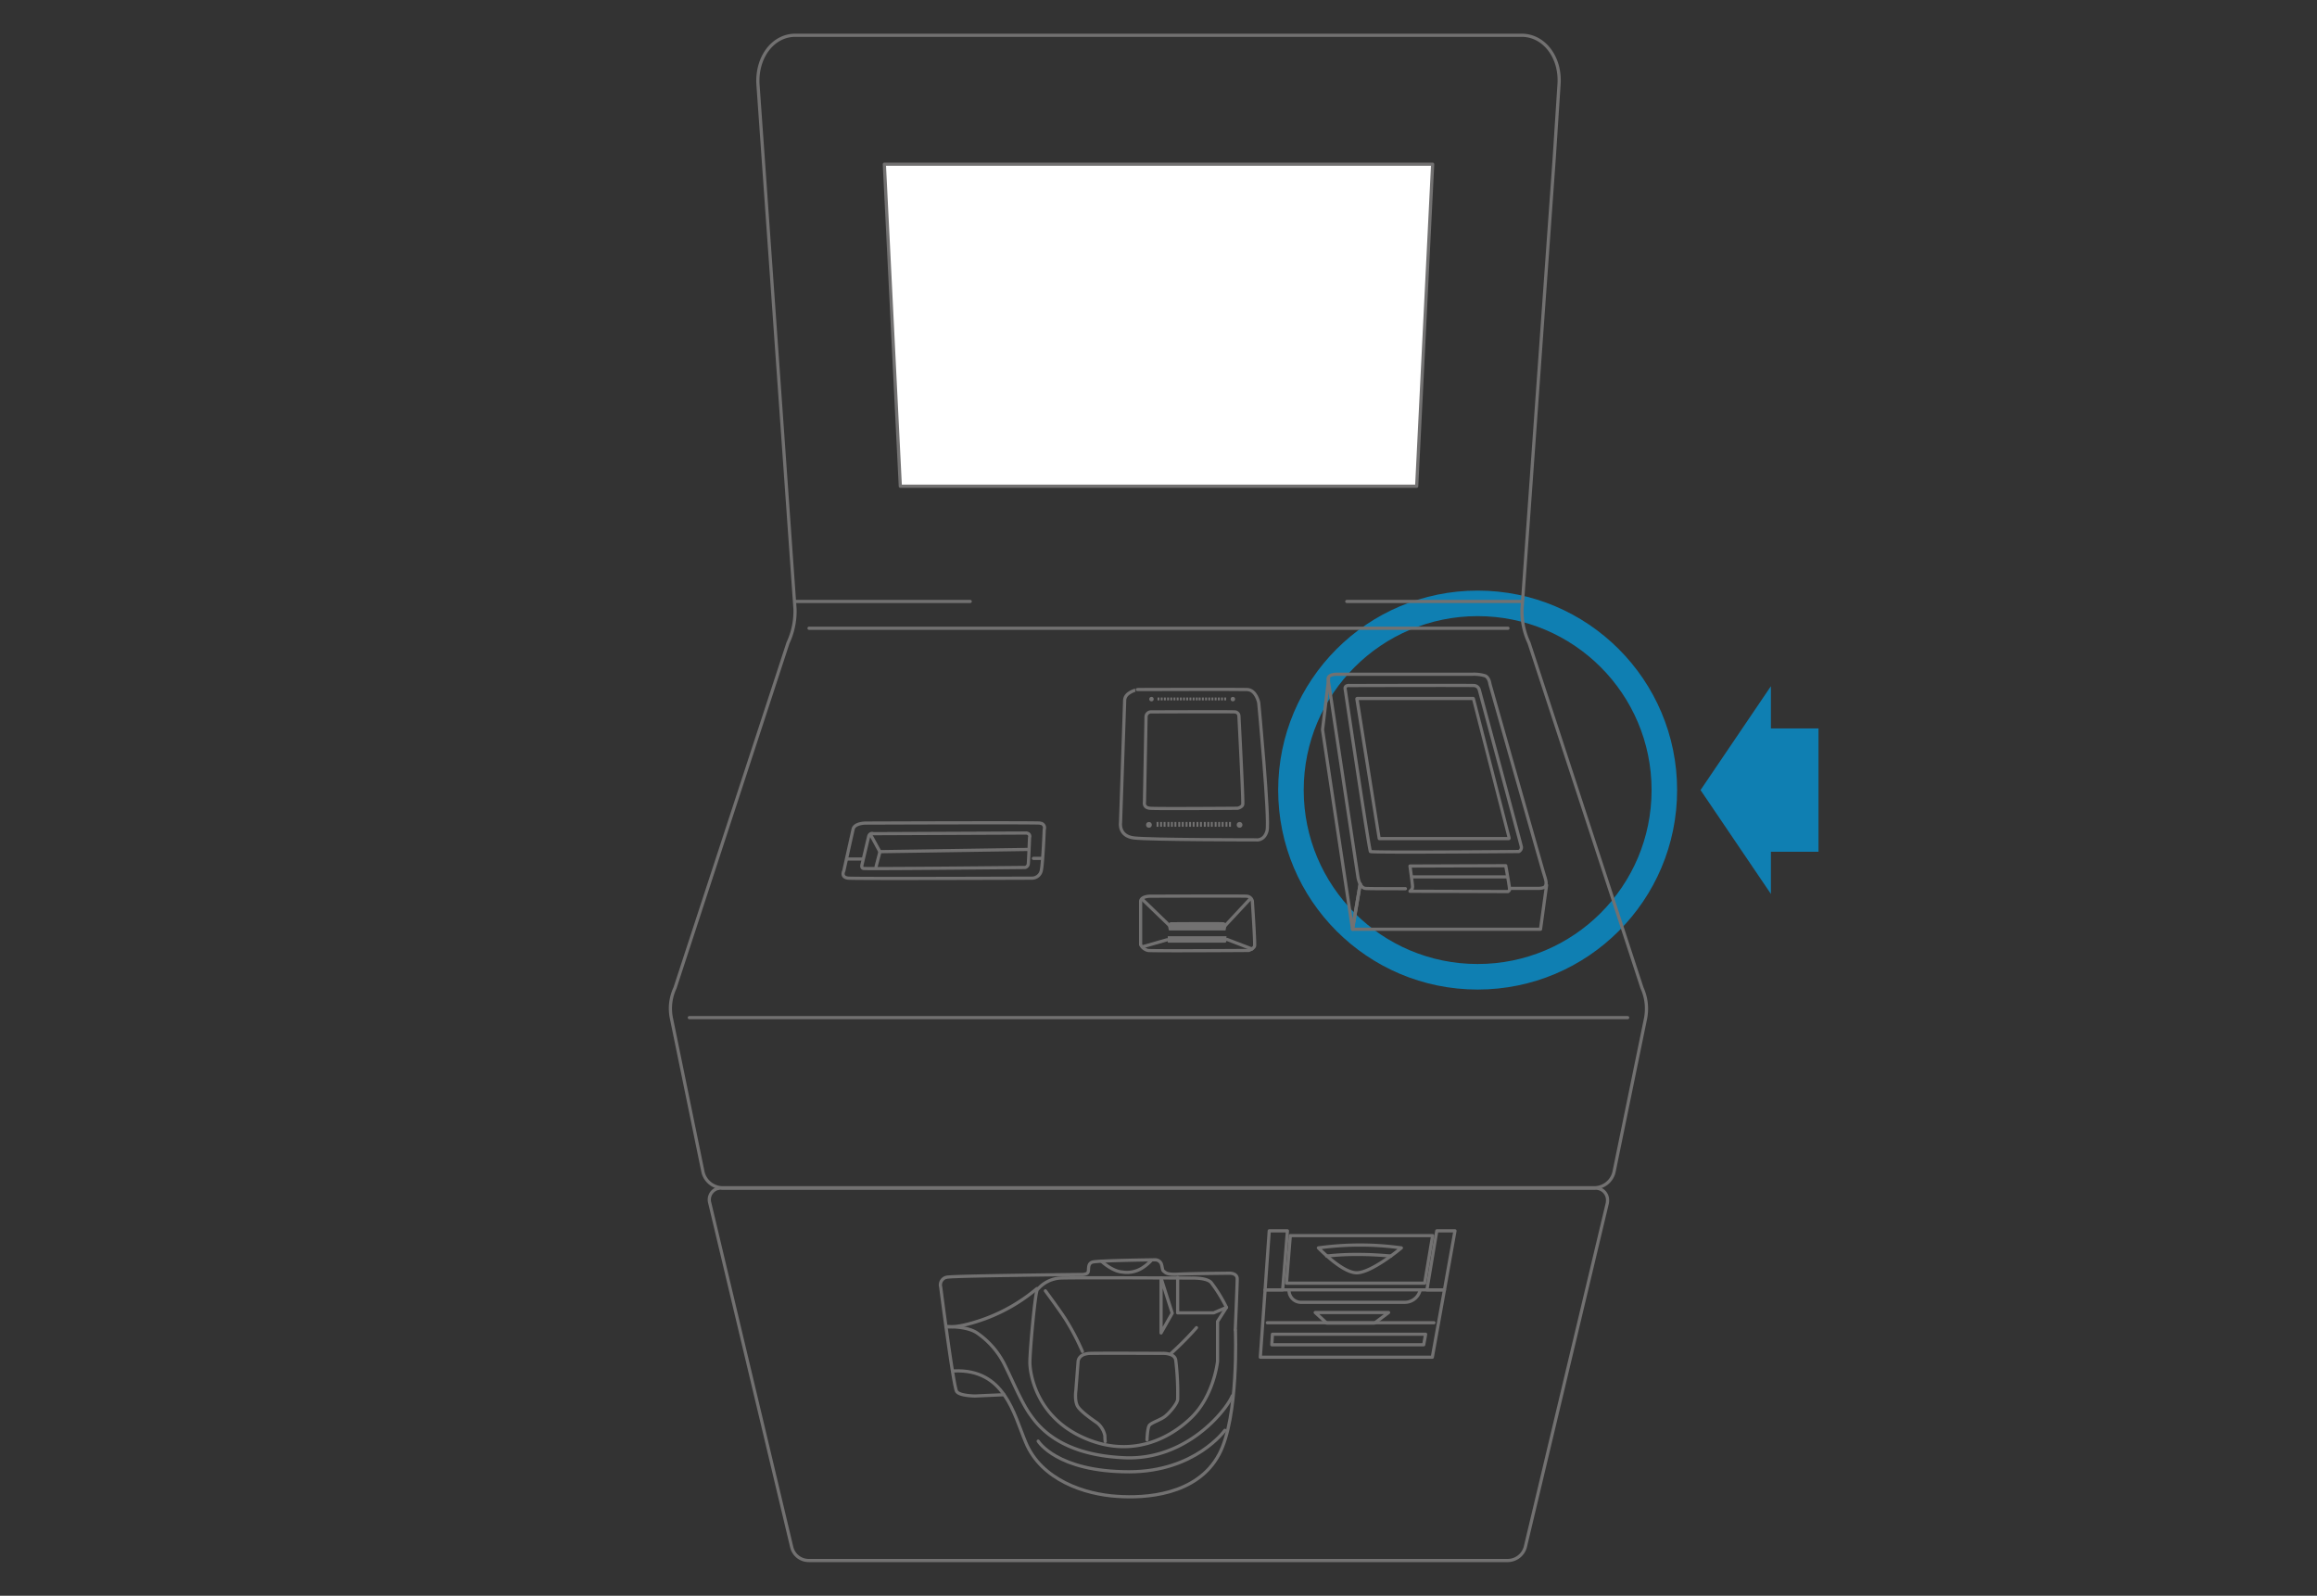 <svg xmlns="http://www.w3.org/2000/svg" viewBox="0 0 726 500"><rect x="0" y="0" width="726" height="500" fill="#333333" stroke="none"/><defs><style>.cls-1,.cls-2,.cls-6{fill:none;}.cls-1{stroke:#00a0e9;stroke-width:8px;}.cls-1,.cls-2,.cls-3{stroke-linecap:round;stroke-linejoin:round;}.cls-1,.cls-5{opacity:0.7;isolation:isolate;}.cls-2,.cls-3{stroke:#727171;}.cls-3{fill:#fff;}.cls-4{fill:#727171;}.cls-5{fill:#00a0e9;}</style></defs><title>アセット 1</title><g id="レイヤー_2" data-name="レイヤー 2"><g id="レイヤー_1-2" data-name="レイヤー 1"><g id="レイヤー_2-2" data-name="レイヤー 2"><g id="レイヤー_1-2-2" data-name="レイヤー 1-2"><g id="レイヤー_2-2-2" data-name="レイヤー 2-2"><g id="レイヤー_1-2-2-2" data-name="レイヤー 1-2-2"><circle class="cls-1" cx="463" cy="247.55" r="58.5"/><path class="cls-2" d="M477.9,484.85a5.77,5.77,0,0,1-5.3,4.1H253.4a5.46,5.46,0,0,1-5.3-4.1l-25.7-107.9a3.66,3.66,0,0,1,2.45-4.56l.15,0a2.46,2.46,0,0,1,1.2-.1H499.8a3.72,3.72,0,0,1,3.9,3.53v.07a4.87,4.87,0,0,1-.1,1.2Z"/><path class="cls-2" d="M514.5,309.55l-35.4-108.1h0a23.11,23.11,0,0,1-2.2-10.7L487,49.45l1.5-23c.6-8.5-4.7-15.4-11.7-15.4H249.2c-7,0-12.2,6.9-11.7,15.4l11.6,164.3a23.37,23.37,0,0,1-2.2,10.7l-35.4,108.1a15.15,15.15,0,0,0-1.1,9.6l9.9,48.2a6.4,6.4,0,0,0,5.9,4.8H499.8a6.4,6.4,0,0,0,5.9-4.8l9.9-48.2A15.78,15.78,0,0,0,514.5,309.55Z"/><polygon class="cls-3" points="443.9 152.35 282.1 152.35 277.1 51.45 448.9 51.45 443.9 152.35"/><path class="cls-2" d="M384.3,409.65l-2.8,4.4v12.5s-1.1,10.8-8.3,17.7c-6.8,6.6-18.9,12.8-33.7,6.2s-16.8-20-16.8-23.6,1.6-21.5,2.3-22.7a10.19,10.19,0,0,1,7.2-3.7c3.4-.2,41.1,0,41.1,0s4.8-.2,6.2,1.4A46.49,46.49,0,0,1,384.3,409.65Z"/><polygon class="cls-2" points="363.8 400.45 363.8 417.65 367.3 411.45 363.8 400.45"/><path class="cls-2" d="M346.3,451.65a16.17,16.17,0,0,1-.1-1.8,6.92,6.92,0,0,0-2.4-4c-1.3-.9-4.8-3.3-6-5s-.7-5.1-.7-5.1l.7-9.1s0-2.5,3.8-2.6,22.7,0,22.7,0,3.7-.2,4.1,2.1a85.15,85.15,0,0,1,.6,12.4c-.2,1.3-2.4,4-3.9,5.2s-4.4,2-5,2.9-.7,4.5-.7,4.5"/><path class="cls-2" d="M327.56,404.45s4.8,6.5,6.3,8.9a74.6,74.6,0,0,1,5.3,10.1"/><path class="cls-2" d="M367,424a99.4,99.4,0,0,0,7.9-8"/><polyline class="cls-2" points="369 400.25 369 411.35 380.3 411.35 384.3 409.65"/><path class="cls-2" d="M314.56,437l-9,.4s-4.8,0-5.8-1.4-5-32.7-5-32.7a2.47,2.47,0,0,1,1.67-3.07l.13,0a1.27,1.27,0,0,1,.6-.1c3.1-.4,41.6-.8,41.6-.8s1.6.1,2.1-.6-.3-2.8,1.5-3.3,19.6-.7,19.6-.7a2.12,2.12,0,0,1,1.9,1.2c.4,1.2.3,2.1.8,2.4s.7,1.1,4.4.9,16.2-.3,16.2-.3,2.4-.1,2.4,1.8-.6,15.9-.6,15.9"/><path class="cls-2" d="M345.2,395.25c.1.1,3.4,3.1,6.4,3.3a9,9,0,0,0,6.2-1.2,14.25,14.25,0,0,0,3-2.5"/><path class="cls-2" d="M296.4,415.75s6.1-.4,9.6,1.8a26.17,26.17,0,0,1,9.1,10.7c2.3,4.7,5,11.1,7.5,14.7,2.4,3.4,8.9,12.9,29.7,13.8,19.6.9,32.1-15.1,33.8-19.4"/><path class="cls-2" d="M324.9,403.75a54.41,54.41,0,0,1-16.1,9.4c-9.6,3.5-12.4,2.4-12.4,2.4"/><path class="cls-2" d="M357.4,282.35V296a3.47,3.47,0,0,0,2.3,1.8c1.6.2,31.6,0,31.6,0s1.6-.6,1.8-1.4-.7-14.1-.7-14.1a1.93,1.93,0,0,0-1.9-1.5c-1.6-.1-29.9,0-29.9,0s-2.9-.1-3.2,1.5Z"/><line class="cls-2" x1="357.9" y1="281.75" x2="366.7" y2="290.25"/><line class="cls-2" x1="383.6" y1="290.35" x2="391.8" y2="281.55"/><line class="cls-2" x1="358" y1="296.65" x2="365.7" y2="294.45"/><line class="cls-2" x1="384.5" y1="294.35" x2="392.3" y2="297.35"/><path class="cls-4" d="M366.3,291.55H384l.3-1.5a1.11,1.11,0,0,0-1.1-1.1h-.1c-1.2-.1-16.2,0-16.2,0s-.8.1-.9.8A6.15,6.15,0,0,0,366.3,291.55Z"/><path class="cls-4" d="M365.9,293.35h18.4v1.4s0,.6-.4.6H366.3s-.4.1-.4-.2Z"/><path class="cls-2" d="M267.3,259.85l-2.9,13s-1.1,2.1,1.5,2.3,57.4,0,57.4,0a3,3,0,0,0,3-2.5c.5-2.6.9-12.8.9-12.8a1.46,1.46,0,0,0-.89-1.86l-.11,0c-.1,0-.3-.1-.4-.1-1.9-.2-54.5,0-54.5,0S267.7,257.85,267.3,259.85Z"/><path class="cls-2" d="M272.2,262l-2.1,8.9s-.3,1,.4,1.2,50.7-.3,50.7-.3a1.28,1.28,0,0,0,1-1.1c.1-.9.4-8.3.4-8.3a1,1,0,0,0-.58-1.29h0c-.1,0-.2-.1-.4-.1l-48,.2C273,260.95,272.4,261.35,272.2,262Z"/><line class="cls-2" x1="265.5" y1="269.15" x2="270" y2="269.15"/><polyline class="cls-2" points="272.8 261.55 275.7 266.85 322.3 266.15"/><line class="cls-2" x1="323.8" y1="268.95" x2="326.5" y2="268.95"/><path class="cls-2" d="M275.4,267.25"/><line class="cls-2" x1="275.7" y1="266.95" x2="274.5" y2="271.55"/><path class="cls-2" d="M352.4,219.35l-1.3,38.4s-.7,4.2,4.2,4.8,38.2.6,38.2.6,2.6.5,3.5-2.8-2.6-40.2-2.6-40.2-.8-4-3.6-4.1-34.4,0-34.4,0S352.5,216.85,352.4,219.35Z"/><path class="cls-2" d="M359.1,224.45l-.5,26.9s-.4,1.7,1.7,1.9,27.5,0,27.5,0,1.4-.3,1.6-1.2-1.2-27.7-1.2-27.7a1.35,1.35,0,0,0-1.4-1.3h0c-1.4-.1-26.1,0-26.1,0A1.57,1.57,0,0,0,359.1,224.45Z"/><circle class="cls-4" cx="388.4" cy="258.45" r="0.9"/><circle class="cls-4" cx="360" cy="258.45" r="0.9"/><rect class="cls-4" x="362.4" y="257.55" width="0.6" height="1.5"/><rect class="cls-4" x="363.5" y="257.55" width="0.6" height="1.5"/><rect class="cls-4" x="364.6" y="257.55" width="0.6" height="1.5"/><rect class="cls-4" x="365.8" y="257.55" width="0.6" height="1.5"/><rect class="cls-4" x="366.9" y="257.55" width="0.6" height="1.5"/><rect class="cls-4" x="368" y="257.55" width="0.6" height="1.5"/><rect class="cls-4" x="369.2" y="257.55" width="0.6" height="1.5"/><rect class="cls-4" x="370.3" y="257.55" width="0.6" height="1.5"/><rect class="cls-4" x="371.5" y="257.55" width="0.6" height="1.5"/><rect class="cls-4" x="372.6" y="257.55" width="0.6" height="1.5"/><rect class="cls-4" x="373.7" y="257.55" width="0.6" height="1.5"/><rect class="cls-4" x="374.9" y="257.55" width="0.6" height="1.5"/><rect class="cls-4" x="376" y="257.55" width="0.6" height="1.5"/><rect class="cls-4" x="377.2" y="257.55" width="0.6" height="1.5"/><rect class="cls-4" x="378.3" y="257.55" width="0.6" height="1.5"/><rect class="cls-4" x="379.4" y="257.55" width="0.6" height="1.5"/><rect class="cls-4" x="380.6" y="257.55" width="0.6" height="1.5"/><rect class="cls-4" x="381.7" y="257.55" width="0.6" height="1.5"/><rect class="cls-4" x="382.8" y="257.55" width="0.6" height="1.5"/><rect class="cls-4" x="384" y="257.55" width="0.6" height="1.5"/><rect class="cls-4" x="385.1" y="257.55" width="0.6" height="1.5"/><circle class="cls-4" cx="360.8" cy="219.05" r="0.7"/><circle class="cls-4" cx="386.3" cy="219.05" r="0.7"/><rect class="cls-4" x="362.7" y="218.55" width="0.6" height="0.9"/><rect class="cls-4" x="363.7" y="218.55" width="0.6" height="0.9"/><rect class="cls-4" x="364.7" y="218.55" width="0.6" height="0.9"/><rect class="cls-4" x="365.7" y="218.55" width="0.6" height="0.9"/><rect class="cls-4" x="366.7" y="218.55" width="0.6" height="0.9"/><rect class="cls-4" x="367.7" y="218.55" width="0.6" height="0.9"/><rect class="cls-4" x="368.7" y="218.55" width="0.6" height="0.9"/><rect class="cls-4" x="369.7" y="218.55" width="0.6" height="0.9"/><rect class="cls-4" x="370.7" y="218.55" width="0.6" height="0.9"/><rect class="cls-4" x="371.7" y="218.55" width="0.6" height="0.9"/><rect class="cls-4" x="372.7" y="218.55" width="0.6" height="0.9"/><rect class="cls-4" x="373.7" y="218.55" width="0.6" height="0.9"/><rect class="cls-4" x="374.7" y="218.55" width="0.6" height="0.9"/><rect class="cls-4" x="375.6" y="218.55" width="0.6" height="0.9"/><rect class="cls-4" x="376.6" y="218.55" width="0.6" height="0.9"/><rect class="cls-4" x="377.6" y="218.55" width="0.6" height="0.9"/><rect class="cls-4" x="378.6" y="218.55" width="0.6" height="0.9"/><rect class="cls-4" x="379.6" y="218.55" width="0.6" height="0.9"/><rect class="cls-4" x="380.6" y="218.55" width="0.6" height="0.9"/><rect class="cls-4" x="381.6" y="218.55" width="0.6" height="0.9"/><rect class="cls-4" x="382.6" y="218.55" width="0.6" height="0.9"/><rect class="cls-4" x="383.6" y="218.55" width="0.6" height="0.9"/><line class="cls-2" x1="472.5" y1="196.85" x2="253.5" y2="196.85"/><line class="cls-2" x1="304" y1="188.45" x2="249.3" y2="188.45"/><line class="cls-2" x1="476.6" y1="188.45" x2="422" y2="188.45"/><line class="cls-2" x1="510" y1="318.85" x2="216" y2="318.85"/><path class="cls-2" d="M473.56,278.35h8.6s1.6,0,2-.6c.6-1,.2-2-.5-4.3s-16.8-59.1-16.8-59.1-.2-2-1.5-2.6a12.28,12.28,0,0,0-3.9-.5h-42.7s-2.8,0-2.6,1.6l9.3,61.7s.4,3.5,2.3,3.8c.8.1,5.8.1,12.6.1"/><path class="cls-2" d="M441.8,271.35l.4,3c.2,1.5.4,3.1.4,3.4a1.5,1.5,0,0,1-.4,1.1l-.4.4,30.7.1a1,1,0,0,0,.5-.6c.1-.4-1.2-7.5-1.2-7.5Z"/><line class="cls-2" x1="472" y1="274.75" x2="442.5" y2="274.75"/><path class="cls-2" d="M421.5,216s7.5,50.4,7.9,50.8,46.5,0,46.5,0a1.41,1.41,0,0,0,.8-1.5c-.2-1-13.2-49.2-13.2-49.2a1.81,1.81,0,0,0-1.6-1.3c-1.3-.1-39,0-39,0S421.2,214.55,421.5,216Z"/><path class="cls-4" d="M461.3,219.35l11,42.9H432.56l-6.8-42.9h35.5m.4-1h-36.4a.65.65,0,0,0-.6.6v.1l7,43.7a.56.56,0,0,0,.6.5h40.5a.65.65,0,0,0,.6-.6v-.1l-11.2-43.7c-.1-.3-.3-.5-.5-.5Z"/><polyline class="cls-2" points="484.6 277.35 482.7 291.15 423.8 291.15 426.2 276.95"/><polyline class="cls-2" points="426.2 276.95 423.8 291.15 414.4 228.65 416.3 212.75"/><polygon class="cls-2" points="401.9 404.15 396.4 404.15 397.7 385.65 403.4 385.65 401.9 404.15"/><polygon class="cls-2" points="452.6 404.15 447.1 404.15 450.2 385.65 455.9 385.65 452.6 404.15"/><polygon class="cls-2" points="446.4 402.05 403.1 402.05 404.3 387.15 448.9 387.15 446.4 402.05"/><polygon class="cls-2" points="430.7 414.55 415.7 414.55 412.1 411.25 435.1 411.25 430.7 414.55"/><polygon class="cls-2" points="446.1 421.35 398.5 421.35 398.7 418.05 446.7 418.05 446.1 421.35"/><line class="cls-2" x1="397.1" y1="414.45" x2="449.3" y2="414.45"/><polygon class="cls-2" points="448.8 425.25 394.9 425.25 396.4 404.15 452.6 404.15 448.8 425.25"/><path class="cls-2" d="M439.1,391a93.24,93.24,0,0,0-12.9-.9,95,95,0,0,0-13.1.9c2.6,2.6,8.2,7.8,12,7.8S435.9,393.65,439.1,391Z"/><path class="cls-2" d="M415.7,393.55a85.4,85.4,0,0,1,10.1-.5c3.3,0,6.7.2,10,.5"/><path class="cls-2" d="M445,404.15a4.94,4.94,0,0,1-4.9,3.9H407.8a3.76,3.76,0,0,1-3.9-3.5v-.4"/><path class="cls-2" d="M325.3,451.55s5.8,9.6,28.5,9.6c20.7,0,30-13,30-13"/><path class="cls-2" d="M387.1,416.85s1.1,27.1-5.1,38.8c-6.9,13-23.4,13.8-31.9,13.2-10.1-.6-23.8-5.1-28.7-16.9-3.8-9-6.6-23.1-22.5-22.4"/></g></g><polygon class="cls-5" points="554.89 215 532.84 247.55 554.89 280.1 554.89 266.87 569.8 266.87 569.8 228.23 554.89 228.23 554.89 215"/></g></g><rect class="cls-6" width="726" height="500"/></g></g></svg>